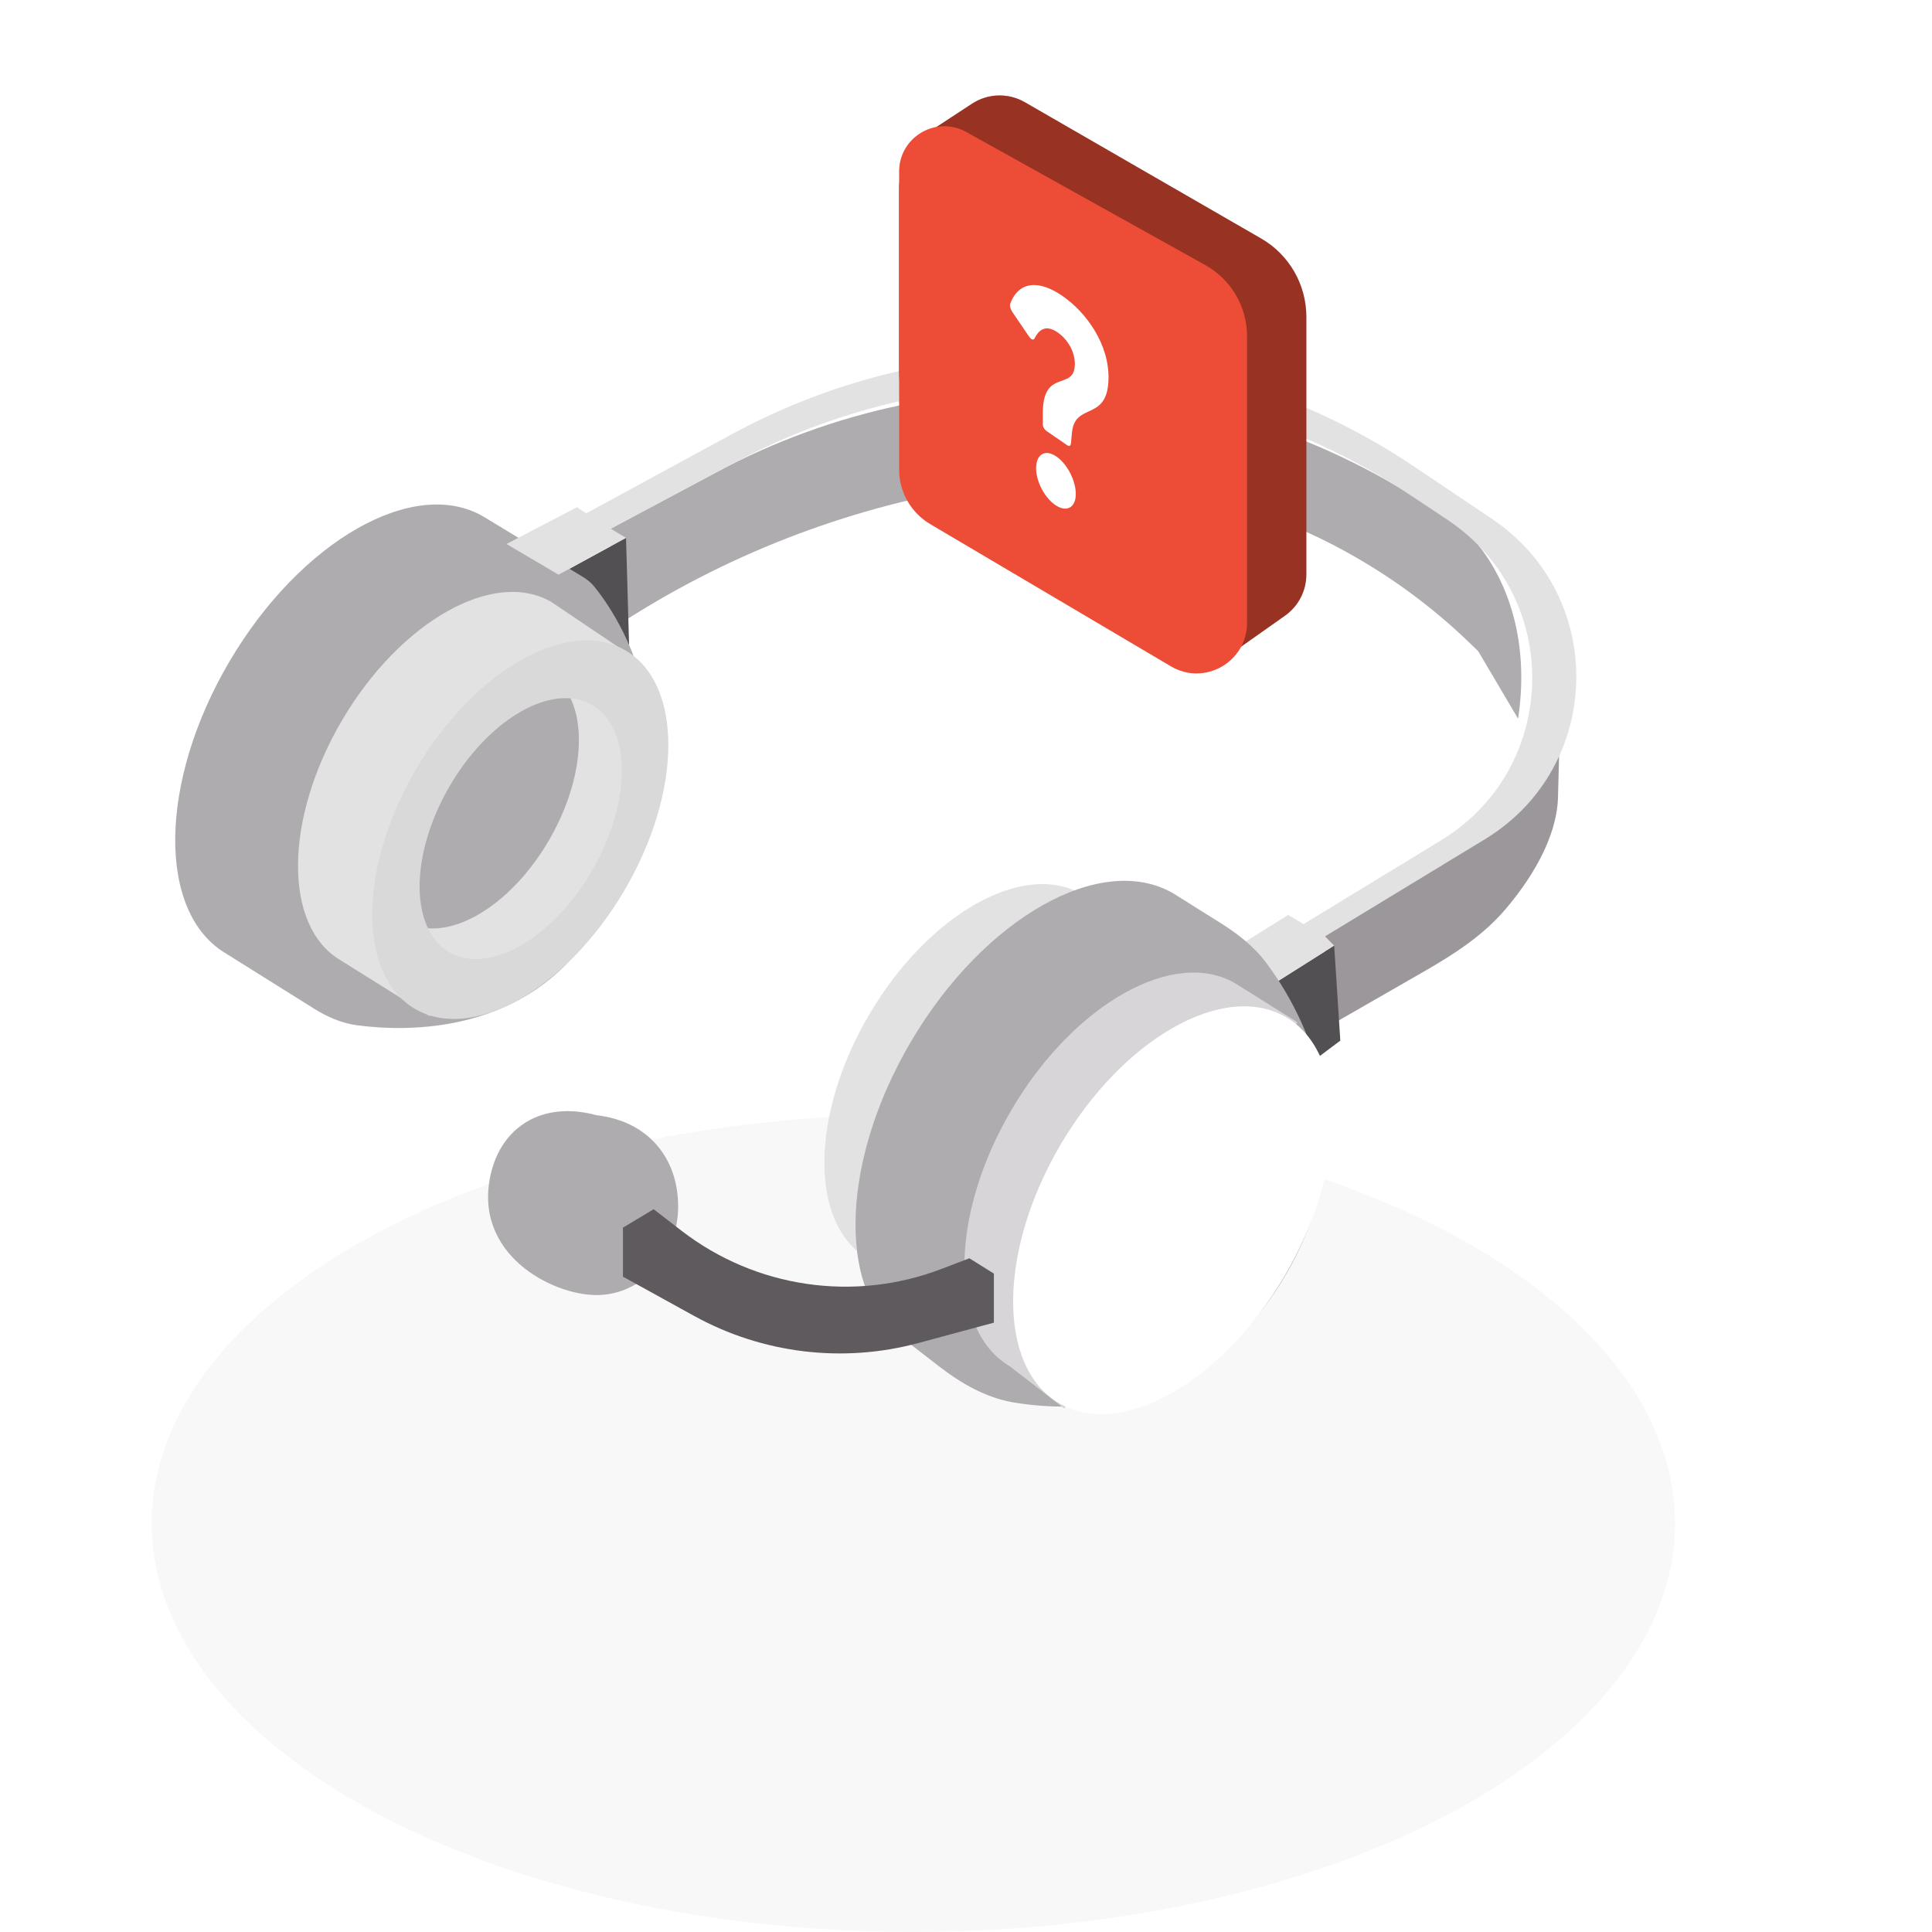 <svg width="156" height="156" viewBox="0 0 156 156" fill="none" xmlns="http://www.w3.org/2000/svg">
<g opacity="0.12" filter="url(#filter0_b_681_3589)">
<ellipse cx="73.75" cy="123" rx="61.5" ry="33" fill="#C3C1C3"/>
</g>
<path d="M106.986 83.036V75.115L118.62 68.431C123.571 64.471 125.386 58.2 126.046 55.065L125.798 64.471C125.668 67.729 123.601 71.023 121.544 73.435C119.758 75.53 117.42 77.042 115.034 78.413L106.986 83.036Z" fill="#9B979B"/>
<path d="M49.311 42.688V50.856L49.789 50.543C58.452 44.873 68.201 41.072 78.415 39.38C93.113 36.946 108.094 41.638 118.778 52.021L119.362 52.589L122.58 58.035C123.718 50.449 120.788 45.77 119.355 43.995C118.895 43.425 118.325 42.964 117.735 42.528C100.284 29.624 76.964 27.917 57.82 38.142L49.311 42.688Z" fill="#AFACAF"/>
<path d="M50.549 43.431L45.103 46.401L50.796 52.094L50.549 43.431Z" fill="#535053"/>
<path d="M107.729 76.352L103.026 79.322L104.263 86.996L108.224 84.025L107.729 76.352Z" fill="#535053"/>
<path d="M18.536 53.396C12.794 63.138 12.671 73.707 18.261 77.001L25.361 81.446C26.423 82.111 27.579 82.618 28.821 82.784C32.879 83.326 42.613 83.578 48.074 74.867C57.273 60.192 49.804 49.587 47.963 47.339C47.712 47.034 47.407 46.792 47.07 46.587L39.055 41.723C33.465 38.428 24.279 43.654 18.536 53.396Z" fill="#AFACAF"/>
<path d="M27.634 58.135C22.928 66.12 22.866 74.805 27.497 77.534L34.707 82.045L50.796 52.837L44.54 48.62C39.909 45.891 32.34 50.151 27.634 58.135Z" fill="#E3E2E3"/>
<ellipse cx="42.01" cy="66.994" rx="9.732" ry="16.782" transform="rotate(30.516 42.01 66.994)" fill="#D9D9D9"/>
<ellipse cx="42.044" cy="66.907" rx="6.686" ry="11.529" transform="rotate(29.92 42.044 66.907)" fill="#E3E2E3"/>
<path fill-rule="evenodd" clip-rule="evenodd" d="M34.553 74.951C37.678 75.214 41.721 72.376 44.374 67.766C46.796 63.557 47.359 59.088 46.071 56.386C42.946 56.123 38.902 58.962 36.25 63.572C33.828 67.78 33.264 72.25 34.553 74.951Z" fill="#AFACAF"/>
<path d="M50.549 43.431L45.103 46.401L40.895 43.925L46.588 40.955L47.331 41.45L59.065 35.076C76.499 25.606 97.752 26.613 114.213 37.689L120.501 41.92C129.793 48.173 129.473 61.951 119.901 67.765L106.986 75.609L107.728 76.352L103.025 79.323L100.055 76.352L104.015 73.877L105.253 74.619L116.362 67.85C125.949 62.008 126.222 48.187 116.874 41.97L113.895 39.989C97.594 29.148 76.658 28.126 59.378 37.327L49.311 42.688L50.549 43.431Z" fill="#E3E2E3"/>
<path d="M70.196 81.899C65.41 90.018 65.348 98.85 70.056 101.625L74.244 104.866L92.136 75.203L87.386 72.224C82.678 69.448 74.981 73.78 70.196 81.899Z" fill="#E3E2E3"/>
<path d="M73.559 84.098C67.653 94.117 67.576 105.016 73.387 108.441L75.806 110.313C77.627 111.723 79.65 112.886 81.924 113.255C87.02 114.082 96.781 114.039 103.273 103.828C110.886 91.855 105.253 81.764 102.226 77.724C101.238 76.404 99.93 75.392 98.533 74.516L94.773 72.157C88.963 68.732 79.465 74.078 73.559 84.098Z" fill="#AFACAF"/>
<path d="M81.69 89.586C76.658 98.123 76.593 107.409 81.543 110.327L85.946 113.734L104.758 82.546L99.765 79.413C94.814 76.495 86.722 81.05 81.69 89.586Z" fill="#D7D5D7"/>
<ellipse cx="94.684" cy="97.722" rx="10.485" ry="18.08" transform="rotate(30.516 94.684 97.722)" fill="white"/>
<path d="M54.757 97.428C54.757 101.373 51.807 104.571 48.167 104.571C44.528 104.571 38.161 101.238 39.625 94.809C40.493 91 43.774 88.858 48.167 90.048C52.316 90.524 54.757 93.484 54.757 97.428Z" fill="#AFACAF"/>
<path d="M50.301 99.125V103.085L56.04 106.251C61.568 109.302 68.065 110.087 74.161 108.442L80.252 106.798V102.838L78.272 101.6L75.997 102.469C68.953 105.158 61.017 103.992 55.045 99.388L52.777 97.64L50.301 99.125Z" fill="#5E5A5E"/>
<path d="M105.48 25.58V46.387C105.48 47.711 104.837 48.952 103.755 49.715L98.488 53.433L80.672 43.516C75.69 40.742 72.601 35.488 72.601 29.786L72.601 15.182C72.601 14.424 72.812 13.681 73.211 13.037L74.471 11.003L78.484 8.374C79.77 7.531 81.421 7.484 82.752 8.253L101.829 19.258C104.088 20.562 105.48 22.972 105.48 25.58Z" fill="#ED4D37"/>
<path d="M105.48 25.58V46.387C105.48 47.711 104.837 48.952 103.755 49.715L98.488 53.433L80.672 43.516C75.69 40.742 72.601 35.488 72.601 29.786L72.601 15.182C72.601 14.424 72.812 13.681 73.211 13.037L74.471 11.003L78.484 8.374C79.77 7.531 81.421 7.484 82.752 8.253L101.829 19.258C104.088 20.562 105.48 22.972 105.48 25.58Z" fill="black" fill-opacity="0.2"/>
<path d="M105.48 25.58V46.387C105.48 47.711 104.837 48.952 103.755 49.715L98.488 53.433L80.672 43.516C75.69 40.742 72.601 35.488 72.601 29.786L72.601 15.182C72.601 14.424 72.812 13.681 73.211 13.037L74.471 11.003L78.484 8.374C79.77 7.531 81.421 7.484 82.752 8.253L101.829 19.258C104.088 20.562 105.48 22.972 105.48 25.58Z" fill="black" fill-opacity="0.2"/>
<path d="M72.601 37.922V13.847C72.601 11.063 75.593 9.304 78.025 10.658L97.319 21.402C99.401 22.561 100.692 24.757 100.692 27.14V50.297C100.692 53.451 97.261 55.409 94.546 53.804L75.111 42.32C73.555 41.401 72.601 39.728 72.601 37.922Z" fill="#ED4D37"/>
<path d="M84.503 34.803L86.174 35.952C86.349 36.072 86.449 35.997 86.474 35.798L86.554 34.943C86.795 32.424 89.421 34.085 89.506 30.621C89.576 27.794 87.704 25.213 85.781 23.891C83.644 22.422 82.17 22.919 81.578 24.501C81.514 24.697 81.547 24.935 81.891 25.411L83.054 27.121C83.245 27.396 83.4 27.503 83.522 27.347C83.814 26.757 84.343 26.114 85.392 26.835C86.208 27.396 86.815 28.412 86.789 29.449C86.736 31.593 84.215 29.716 84.204 33.328L84.201 34.236C84.196 34.448 84.328 34.683 84.503 34.803ZM83.66 37.746C83.633 38.807 84.311 40.159 85.205 40.773C86.098 41.388 86.839 41.01 86.865 39.949C86.892 38.865 86.195 37.476 85.302 36.862C84.408 36.248 83.687 36.663 83.66 37.746Z" fill="white"/>
<defs>
<filter id="filter0_b_681_3589" x="11.242" y="88.992" width="125.015" height="68.015" filterUnits="userSpaceOnUse" color-interpolation-filters="sRGB">
<feFlood flood-opacity="0" result="BackgroundImageFix"/>
<feGaussianBlur in="BackgroundImageFix" stdDeviation="0.504"/>
<feComposite in2="SourceAlpha" operator="in" result="effect1_backgroundBlur_681_3589"/>
<feBlend mode="normal" in="SourceGraphic" in2="effect1_backgroundBlur_681_3589" result="shape"/>
</filter>
</defs>
</svg>
